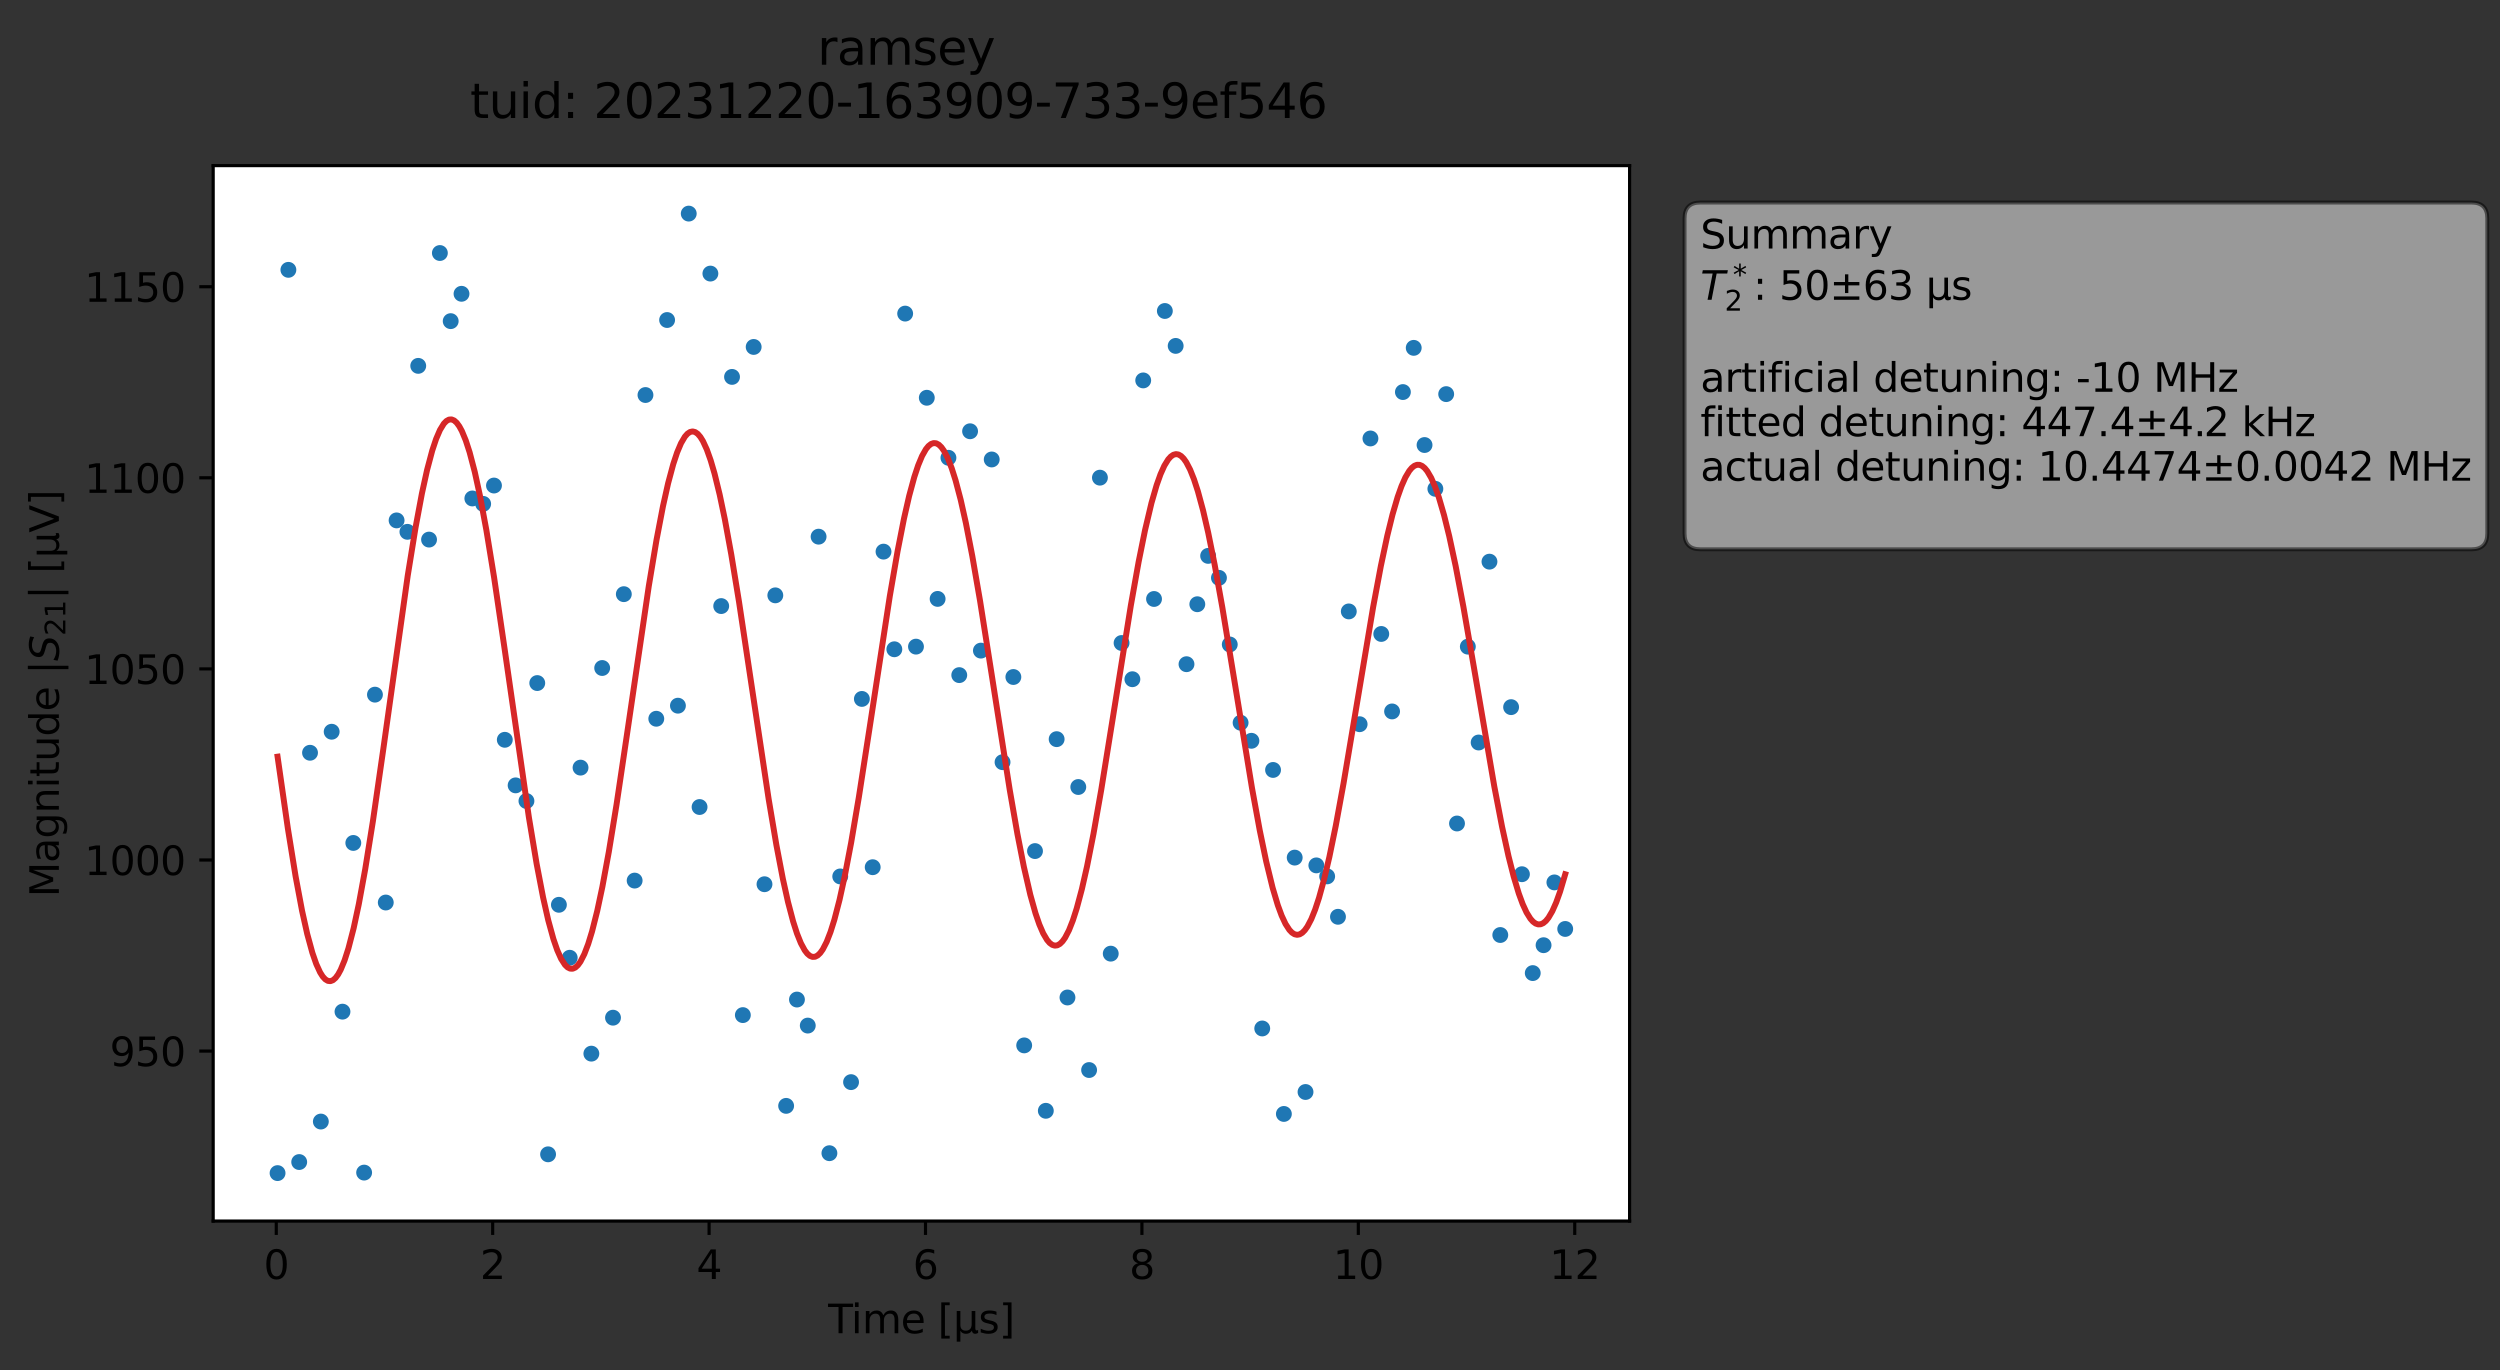 <?xml version="1.0" encoding="utf-8" standalone="no"?>
<!DOCTYPE svg PUBLIC "-//W3C//DTD SVG 1.1//EN"
  "http://www.w3.org/Graphics/SVG/1.1/DTD/svg11.dtd">
<svg xmlns:xlink="http://www.w3.org/1999/xlink" width="630.326pt" height="345.428pt" viewBox="0 0 630.326 345.428" xmlns="http://www.w3.org/2000/svg" version="1.1">
 <rect x="0" y="0" width="630.326" height="345.428" fill="#333333" stroke="none"/>
 <defs>
  <style type="text/css">*{stroke-linejoin: round; stroke-linecap: butt}</style>
 </defs>
 <g id="figure_1">
  <g id="patch_1">
   <path d="M 0 345.428 
L 630.326 345.428 
L 630.326 -0 
L 0 -0 
L 0 345.428 
z
" style="fill: none; opacity: 0"/>
  </g>
  <g id="axes_1">
   <g id="patch_2">
    <path d="M 53.75 307.872 
L 410.87 307.872 
L 410.87 41.76 
L 53.75 41.76 
z
" style="fill: #ffffff"/>
   </g>
   <g id="matplotlib.axis_1">
    <g id="xtick_1">
     <g id="line2d_1">
      <defs>
       <path id="m3985a78bb2" d="M 0 0 
L 0 3.5 
" style="stroke: #000000; stroke-width: 0.8"/>
      </defs>
      <g>
       <use xlink:href="#m3985a78bb2" x="69.655" y="307.872" style="stroke: #000000; stroke-width: 0.8"/>
      </g>
     </g>
     <g id="text_1">
      <!-- 0 -->
      <g transform="translate(66.474 322.47) scale(0.1 -0.1)">
       <defs>
        <path id="DejaVuSans-30" d="M 2034 4250 
Q 1547 4250 1301 3770 
Q 1056 3291 1056 2328 
Q 1056 1369 1301 889 
Q 1547 409 2034 409 
Q 2525 409 2770 889 
Q 3016 1369 3016 2328 
Q 3016 3291 2770 3770 
Q 2525 4250 2034 4250 
z
M 2034 4750 
Q 2819 4750 3233 4129 
Q 3647 3509 3647 2328 
Q 3647 1150 3233 529 
Q 2819 -91 2034 -91 
Q 1250 -91 836 529 
Q 422 1150 422 2328 
Q 422 3509 836 4129 
Q 1250 4750 2034 4750 
z
" transform="scale(0.016)"/>
       </defs>
       <use xlink:href="#DejaVuSans-30"/>
      </g>
     </g>
    </g>
    <g id="xtick_2">
     <g id="line2d_2">
      <g>
       <use xlink:href="#m3985a78bb2" x="124.219" y="307.872" style="stroke: #000000; stroke-width: 0.8"/>
      </g>
     </g>
     <g id="text_2">
      <!-- 2 -->
      <g transform="translate(121.038 322.47) scale(0.1 -0.1)">
       <defs>
        <path id="DejaVuSans-32" d="M 1228 531 
L 3431 531 
L 3431 0 
L 469 0 
L 469 531 
Q 828 903 1448 1529 
Q 2069 2156 2228 2338 
Q 2531 2678 2651 2914 
Q 2772 3150 2772 3378 
Q 2772 3750 2511 3984 
Q 2250 4219 1831 4219 
Q 1534 4219 1204 4116 
Q 875 4013 500 3803 
L 500 4441 
Q 881 4594 1212 4672 
Q 1544 4750 1819 4750 
Q 2544 4750 2975 4387 
Q 3406 4025 3406 3419 
Q 3406 3131 3298 2873 
Q 3191 2616 2906 2266 
Q 2828 2175 2409 1742 
Q 1991 1309 1228 531 
z
" transform="scale(0.016)"/>
       </defs>
       <use xlink:href="#DejaVuSans-32"/>
      </g>
     </g>
    </g>
    <g id="xtick_3">
     <g id="line2d_3">
      <g>
       <use xlink:href="#m3985a78bb2" x="178.783" y="307.872" style="stroke: #000000; stroke-width: 0.8"/>
      </g>
     </g>
     <g id="text_3">
      <!-- 4 -->
      <g transform="translate(175.602 322.47) scale(0.1 -0.1)">
       <defs>
        <path id="DejaVuSans-34" d="M 2419 4116 
L 825 1625 
L 2419 1625 
L 2419 4116 
z
M 2253 4666 
L 3047 4666 
L 3047 1625 
L 3713 1625 
L 3713 1100 
L 3047 1100 
L 3047 0 
L 2419 0 
L 2419 1100 
L 313 1100 
L 313 1709 
L 2253 4666 
z
" transform="scale(0.016)"/>
       </defs>
       <use xlink:href="#DejaVuSans-34"/>
      </g>
     </g>
    </g>
    <g id="xtick_4">
     <g id="line2d_4">
      <g>
       <use xlink:href="#m3985a78bb2" x="233.347" y="307.872" style="stroke: #000000; stroke-width: 0.8"/>
      </g>
     </g>
     <g id="text_4">
      <!-- 6 -->
      <g transform="translate(230.165 322.47) scale(0.1 -0.1)">
       <defs>
        <path id="DejaVuSans-36" d="M 2113 2584 
Q 1688 2584 1439 2293 
Q 1191 2003 1191 1497 
Q 1191 994 1439 701 
Q 1688 409 2113 409 
Q 2538 409 2786 701 
Q 3034 994 3034 1497 
Q 3034 2003 2786 2293 
Q 2538 2584 2113 2584 
z
M 3366 4563 
L 3366 3988 
Q 3128 4100 2886 4159 
Q 2644 4219 2406 4219 
Q 1781 4219 1451 3797 
Q 1122 3375 1075 2522 
Q 1259 2794 1537 2939 
Q 1816 3084 2150 3084 
Q 2853 3084 3261 2657 
Q 3669 2231 3669 1497 
Q 3669 778 3244 343 
Q 2819 -91 2113 -91 
Q 1303 -91 875 529 
Q 447 1150 447 2328 
Q 447 3434 972 4092 
Q 1497 4750 2381 4750 
Q 2619 4750 2861 4703 
Q 3103 4656 3366 4563 
z
" transform="scale(0.016)"/>
       </defs>
       <use xlink:href="#DejaVuSans-36"/>
      </g>
     </g>
    </g>
    <g id="xtick_5">
     <g id="line2d_5">
      <g>
       <use xlink:href="#m3985a78bb2" x="287.911" y="307.872" style="stroke: #000000; stroke-width: 0.8"/>
      </g>
     </g>
     <g id="text_5">
      <!-- 8 -->
      <g transform="translate(284.729 322.47) scale(0.1 -0.1)">
       <defs>
        <path id="DejaVuSans-38" d="M 2034 2216 
Q 1584 2216 1326 1975 
Q 1069 1734 1069 1313 
Q 1069 891 1326 650 
Q 1584 409 2034 409 
Q 2484 409 2743 651 
Q 3003 894 3003 1313 
Q 3003 1734 2745 1975 
Q 2488 2216 2034 2216 
z
M 1403 2484 
Q 997 2584 770 2862 
Q 544 3141 544 3541 
Q 544 4100 942 4425 
Q 1341 4750 2034 4750 
Q 2731 4750 3128 4425 
Q 3525 4100 3525 3541 
Q 3525 3141 3298 2862 
Q 3072 2584 2669 2484 
Q 3125 2378 3379 2068 
Q 3634 1759 3634 1313 
Q 3634 634 3220 271 
Q 2806 -91 2034 -91 
Q 1263 -91 848 271 
Q 434 634 434 1313 
Q 434 1759 690 2068 
Q 947 2378 1403 2484 
z
M 1172 3481 
Q 1172 3119 1398 2916 
Q 1625 2713 2034 2713 
Q 2441 2713 2670 2916 
Q 2900 3119 2900 3481 
Q 2900 3844 2670 4047 
Q 2441 4250 2034 4250 
Q 1625 4250 1398 4047 
Q 1172 3844 1172 3481 
z
" transform="scale(0.016)"/>
       </defs>
       <use xlink:href="#DejaVuSans-38"/>
      </g>
     </g>
    </g>
    <g id="xtick_6">
     <g id="line2d_6">
      <g>
       <use xlink:href="#m3985a78bb2" x="342.474" y="307.872" style="stroke: #000000; stroke-width: 0.8"/>
      </g>
     </g>
     <g id="text_6">
      <!-- 10 -->
      <g transform="translate(336.112 322.47) scale(0.1 -0.1)">
       <defs>
        <path id="DejaVuSans-31" d="M 794 531 
L 1825 531 
L 1825 4091 
L 703 3866 
L 703 4441 
L 1819 4666 
L 2450 4666 
L 2450 531 
L 3481 531 
L 3481 0 
L 794 0 
L 794 531 
z
" transform="scale(0.016)"/>
       </defs>
       <use xlink:href="#DejaVuSans-31"/>
       <use xlink:href="#DejaVuSans-30" x="63.623"/>
      </g>
     </g>
    </g>
    <g id="xtick_7">
     <g id="line2d_7">
      <g>
       <use xlink:href="#m3985a78bb2" x="397.038" y="307.872" style="stroke: #000000; stroke-width: 0.8"/>
      </g>
     </g>
     <g id="text_7">
      <!-- 12 -->
      <g transform="translate(390.676 322.47) scale(0.1 -0.1)">
       <use xlink:href="#DejaVuSans-31"/>
       <use xlink:href="#DejaVuSans-32" x="63.623"/>
      </g>
     </g>
    </g>
    <g id="text_8">
     <!-- Time [μs] -->
     <g transform="translate(208.8 336.149) scale(0.1 -0.1)">
      <defs>
       <path id="DejaVuSans-54" d="M -19 4666 
L 3928 4666 
L 3928 4134 
L 2272 4134 
L 2272 0 
L 1638 0 
L 1638 4134 
L -19 4134 
L -19 4666 
z
" transform="scale(0.016)"/>
       <path id="DejaVuSans-69" d="M 603 3500 
L 1178 3500 
L 1178 0 
L 603 0 
L 603 3500 
z
M 603 4863 
L 1178 4863 
L 1178 4134 
L 603 4134 
L 603 4863 
z
" transform="scale(0.016)"/>
       <path id="DejaVuSans-6d" d="M 3328 2828 
Q 3544 3216 3844 3400 
Q 4144 3584 4550 3584 
Q 5097 3584 5394 3201 
Q 5691 2819 5691 2113 
L 5691 0 
L 5113 0 
L 5113 2094 
Q 5113 2597 4934 2840 
Q 4756 3084 4391 3084 
Q 3944 3084 3684 2787 
Q 3425 2491 3425 1978 
L 3425 0 
L 2847 0 
L 2847 2094 
Q 2847 2600 2669 2842 
Q 2491 3084 2119 3084 
Q 1678 3084 1418 2786 
Q 1159 2488 1159 1978 
L 1159 0 
L 581 0 
L 581 3500 
L 1159 3500 
L 1159 2956 
Q 1356 3278 1631 3431 
Q 1906 3584 2284 3584 
Q 2666 3584 2933 3390 
Q 3200 3197 3328 2828 
z
" transform="scale(0.016)"/>
       <path id="DejaVuSans-65" d="M 3597 1894 
L 3597 1613 
L 953 1613 
Q 991 1019 1311 708 
Q 1631 397 2203 397 
Q 2534 397 2845 478 
Q 3156 559 3463 722 
L 3463 178 
Q 3153 47 2828 -22 
Q 2503 -91 2169 -91 
Q 1331 -91 842 396 
Q 353 884 353 1716 
Q 353 2575 817 3079 
Q 1281 3584 2069 3584 
Q 2775 3584 3186 3129 
Q 3597 2675 3597 1894 
z
M 3022 2063 
Q 3016 2534 2758 2815 
Q 2500 3097 2075 3097 
Q 1594 3097 1305 2825 
Q 1016 2553 972 2059 
L 3022 2063 
z
" transform="scale(0.016)"/>
       <path id="DejaVuSans-20" transform="scale(0.016)"/>
       <path id="DejaVuSans-5b" d="M 550 4863 
L 1875 4863 
L 1875 4416 
L 1125 4416 
L 1125 -397 
L 1875 -397 
L 1875 -844 
L 550 -844 
L 550 4863 
z
" transform="scale(0.016)"/>
       <path id="DejaVuSans-3bc" d="M 544 -1331 
L 544 3500 
L 1119 3500 
L 1119 1325 
Q 1119 872 1334 640 
Q 1550 409 1972 409 
Q 2434 409 2667 671 
Q 2900 934 2900 1459 
L 2900 3500 
L 3475 3500 
L 3475 806 
Q 3475 619 3529 530 
Q 3584 441 3700 441 
Q 3728 441 3778 458 
Q 3828 475 3916 513 
L 3916 50 
Q 3788 -22 3673 -56 
Q 3559 -91 3450 -91 
Q 3234 -91 3106 31 
Q 2978 153 2931 403 
Q 2775 156 2548 32 
Q 2322 -91 2016 -91 
Q 1697 -91 1473 31 
Q 1250 153 1119 397 
L 1119 -1331 
L 544 -1331 
z
" transform="scale(0.016)"/>
       <path id="DejaVuSans-73" d="M 2834 3397 
L 2834 2853 
Q 2591 2978 2328 3040 
Q 2066 3103 1784 3103 
Q 1356 3103 1142 2972 
Q 928 2841 928 2578 
Q 928 2378 1081 2264 
Q 1234 2150 1697 2047 
L 1894 2003 
Q 2506 1872 2764 1633 
Q 3022 1394 3022 966 
Q 3022 478 2636 193 
Q 2250 -91 1575 -91 
Q 1294 -91 989 -36 
Q 684 19 347 128 
L 347 722 
Q 666 556 975 473 
Q 1284 391 1588 391 
Q 1994 391 2212 530 
Q 2431 669 2431 922 
Q 2431 1156 2273 1281 
Q 2116 1406 1581 1522 
L 1381 1569 
Q 847 1681 609 1914 
Q 372 2147 372 2553 
Q 372 3047 722 3315 
Q 1072 3584 1716 3584 
Q 2034 3584 2315 3537 
Q 2597 3491 2834 3397 
z
" transform="scale(0.016)"/>
       <path id="DejaVuSans-5d" d="M 1947 4863 
L 1947 -844 
L 622 -844 
L 622 -397 
L 1369 -397 
L 1369 4416 
L 622 4416 
L 622 4863 
L 1947 4863 
z
" transform="scale(0.016)"/>
      </defs>
      <use xlink:href="#DejaVuSans-54"/>
      <use xlink:href="#DejaVuSans-69" x="57.959"/>
      <use xlink:href="#DejaVuSans-6d" x="85.742"/>
      <use xlink:href="#DejaVuSans-65" x="183.154"/>
      <use xlink:href="#DejaVuSans-20" x="244.678"/>
      <use xlink:href="#DejaVuSans-5b" x="276.465"/>
      <use xlink:href="#DejaVuSans-3bc" x="315.479"/>
      <use xlink:href="#DejaVuSans-73" x="379.102"/>
      <use xlink:href="#DejaVuSans-5d" x="431.201"/>
     </g>
    </g>
   </g>
   <g id="matplotlib.axis_2">
    <g id="ytick_1">
     <g id="line2d_8">
      <defs>
       <path id="m00bae21a27" d="M 0 0 
L -3.5 0 
" style="stroke: #000000; stroke-width: 0.8"/>
      </defs>
      <g>
       <use xlink:href="#m00bae21a27" x="53.75" y="265.007" style="stroke: #000000; stroke-width: 0.8"/>
      </g>
     </g>
     <g id="text_9">
      <!-- 950 -->
      <g transform="translate(27.663 268.807) scale(0.1 -0.1)">
       <defs>
        <path id="DejaVuSans-39" d="M 703 97 
L 703 672 
Q 941 559 1184 500 
Q 1428 441 1663 441 
Q 2288 441 2617 861 
Q 2947 1281 2994 2138 
Q 2813 1869 2534 1725 
Q 2256 1581 1919 1581 
Q 1219 1581 811 2004 
Q 403 2428 403 3163 
Q 403 3881 828 4315 
Q 1253 4750 1959 4750 
Q 2769 4750 3195 4129 
Q 3622 3509 3622 2328 
Q 3622 1225 3098 567 
Q 2575 -91 1691 -91 
Q 1453 -91 1209 -44 
Q 966 3 703 97 
z
M 1959 2075 
Q 2384 2075 2632 2365 
Q 2881 2656 2881 3163 
Q 2881 3666 2632 3958 
Q 2384 4250 1959 4250 
Q 1534 4250 1286 3958 
Q 1038 3666 1038 3163 
Q 1038 2656 1286 2365 
Q 1534 2075 1959 2075 
z
" transform="scale(0.016)"/>
        <path id="DejaVuSans-35" d="M 691 4666 
L 3169 4666 
L 3169 4134 
L 1269 4134 
L 1269 2991 
Q 1406 3038 1543 3061 
Q 1681 3084 1819 3084 
Q 2600 3084 3056 2656 
Q 3513 2228 3513 1497 
Q 3513 744 3044 326 
Q 2575 -91 1722 -91 
Q 1428 -91 1123 -41 
Q 819 9 494 109 
L 494 744 
Q 775 591 1075 516 
Q 1375 441 1709 441 
Q 2250 441 2565 725 
Q 2881 1009 2881 1497 
Q 2881 1984 2565 2268 
Q 2250 2553 1709 2553 
Q 1456 2553 1204 2497 
Q 953 2441 691 2322 
L 691 4666 
z
" transform="scale(0.016)"/>
       </defs>
       <use xlink:href="#DejaVuSans-39"/>
       <use xlink:href="#DejaVuSans-35" x="63.623"/>
       <use xlink:href="#DejaVuSans-30" x="127.246"/>
      </g>
     </g>
    </g>
    <g id="ytick_2">
     <g id="line2d_9">
      <g>
       <use xlink:href="#m00bae21a27" x="53.75" y="216.829" style="stroke: #000000; stroke-width: 0.8"/>
      </g>
     </g>
     <g id="text_10">
      <!-- 1000 -->
      <g transform="translate(21.3 220.628) scale(0.1 -0.1)">
       <use xlink:href="#DejaVuSans-31"/>
       <use xlink:href="#DejaVuSans-30" x="63.623"/>
       <use xlink:href="#DejaVuSans-30" x="127.246"/>
       <use xlink:href="#DejaVuSans-30" x="190.869"/>
      </g>
     </g>
    </g>
    <g id="ytick_3">
     <g id="line2d_10">
      <g>
       <use xlink:href="#m00bae21a27" x="53.75" y="168.65" style="stroke: #000000; stroke-width: 0.8"/>
      </g>
     </g>
     <g id="text_11">
      <!-- 1050 -->
      <g transform="translate(21.3 172.45) scale(0.1 -0.1)">
       <use xlink:href="#DejaVuSans-31"/>
       <use xlink:href="#DejaVuSans-30" x="63.623"/>
       <use xlink:href="#DejaVuSans-35" x="127.246"/>
       <use xlink:href="#DejaVuSans-30" x="190.869"/>
      </g>
     </g>
    </g>
    <g id="ytick_4">
     <g id="line2d_11">
      <g>
       <use xlink:href="#m00bae21a27" x="53.75" y="120.472" style="stroke: #000000; stroke-width: 0.8"/>
      </g>
     </g>
     <g id="text_12">
      <!-- 1100 -->
      <g transform="translate(21.3 124.271) scale(0.1 -0.1)">
       <use xlink:href="#DejaVuSans-31"/>
       <use xlink:href="#DejaVuSans-31" x="63.623"/>
       <use xlink:href="#DejaVuSans-30" x="127.246"/>
       <use xlink:href="#DejaVuSans-30" x="190.869"/>
      </g>
     </g>
    </g>
    <g id="ytick_5">
     <g id="line2d_12">
      <g>
       <use xlink:href="#m00bae21a27" x="53.75" y="72.294" style="stroke: #000000; stroke-width: 0.8"/>
      </g>
     </g>
     <g id="text_13">
      <!-- 1150 -->
      <g transform="translate(21.3 76.093) scale(0.1 -0.1)">
       <use xlink:href="#DejaVuSans-31"/>
       <use xlink:href="#DejaVuSans-31" x="63.623"/>
       <use xlink:href="#DejaVuSans-35" x="127.246"/>
       <use xlink:href="#DejaVuSans-30" x="190.869"/>
      </g>
     </g>
    </g>
    <g id="text_14">
     <!-- Magnitude |$S_{21}|$ [μV] -->
     <g transform="translate(14.9 226.166) rotate(-90) scale(0.1 -0.1)">
      <defs>
       <path id="DejaVuSans-4d" d="M 628 4666 
L 1569 4666 
L 2759 1491 
L 3956 4666 
L 4897 4666 
L 4897 0 
L 4281 0 
L 4281 4097 
L 3078 897 
L 2444 897 
L 1241 4097 
L 1241 0 
L 628 0 
L 628 4666 
z
" transform="scale(0.016)"/>
       <path id="DejaVuSans-61" d="M 2194 1759 
Q 1497 1759 1228 1600 
Q 959 1441 959 1056 
Q 959 750 1161 570 
Q 1363 391 1709 391 
Q 2188 391 2477 730 
Q 2766 1069 2766 1631 
L 2766 1759 
L 2194 1759 
z
M 3341 1997 
L 3341 0 
L 2766 0 
L 2766 531 
Q 2569 213 2275 61 
Q 1981 -91 1556 -91 
Q 1019 -91 701 211 
Q 384 513 384 1019 
Q 384 1609 779 1909 
Q 1175 2209 1959 2209 
L 2766 2209 
L 2766 2266 
Q 2766 2663 2505 2880 
Q 2244 3097 1772 3097 
Q 1472 3097 1187 3025 
Q 903 2953 641 2809 
L 641 3341 
Q 956 3463 1253 3523 
Q 1550 3584 1831 3584 
Q 2591 3584 2966 3190 
Q 3341 2797 3341 1997 
z
" transform="scale(0.016)"/>
       <path id="DejaVuSans-67" d="M 2906 1791 
Q 2906 2416 2648 2759 
Q 2391 3103 1925 3103 
Q 1463 3103 1205 2759 
Q 947 2416 947 1791 
Q 947 1169 1205 825 
Q 1463 481 1925 481 
Q 2391 481 2648 825 
Q 2906 1169 2906 1791 
z
M 3481 434 
Q 3481 -459 3084 -895 
Q 2688 -1331 1869 -1331 
Q 1566 -1331 1297 -1286 
Q 1028 -1241 775 -1147 
L 775 -588 
Q 1028 -725 1275 -790 
Q 1522 -856 1778 -856 
Q 2344 -856 2625 -561 
Q 2906 -266 2906 331 
L 2906 616 
Q 2728 306 2450 153 
Q 2172 0 1784 0 
Q 1141 0 747 490 
Q 353 981 353 1791 
Q 353 2603 747 3093 
Q 1141 3584 1784 3584 
Q 2172 3584 2450 3431 
Q 2728 3278 2906 2969 
L 2906 3500 
L 3481 3500 
L 3481 434 
z
" transform="scale(0.016)"/>
       <path id="DejaVuSans-6e" d="M 3513 2113 
L 3513 0 
L 2938 0 
L 2938 2094 
Q 2938 2591 2744 2837 
Q 2550 3084 2163 3084 
Q 1697 3084 1428 2787 
Q 1159 2491 1159 1978 
L 1159 0 
L 581 0 
L 581 3500 
L 1159 3500 
L 1159 2956 
Q 1366 3272 1645 3428 
Q 1925 3584 2291 3584 
Q 2894 3584 3203 3211 
Q 3513 2838 3513 2113 
z
" transform="scale(0.016)"/>
       <path id="DejaVuSans-74" d="M 1172 4494 
L 1172 3500 
L 2356 3500 
L 2356 3053 
L 1172 3053 
L 1172 1153 
Q 1172 725 1289 603 
Q 1406 481 1766 481 
L 2356 481 
L 2356 0 
L 1766 0 
Q 1100 0 847 248 
Q 594 497 594 1153 
L 594 3053 
L 172 3053 
L 172 3500 
L 594 3500 
L 594 4494 
L 1172 4494 
z
" transform="scale(0.016)"/>
       <path id="DejaVuSans-75" d="M 544 1381 
L 544 3500 
L 1119 3500 
L 1119 1403 
Q 1119 906 1312 657 
Q 1506 409 1894 409 
Q 2359 409 2629 706 
Q 2900 1003 2900 1516 
L 2900 3500 
L 3475 3500 
L 3475 0 
L 2900 0 
L 2900 538 
Q 2691 219 2414 64 
Q 2138 -91 1772 -91 
Q 1169 -91 856 284 
Q 544 659 544 1381 
z
M 1991 3584 
L 1991 3584 
z
" transform="scale(0.016)"/>
       <path id="DejaVuSans-64" d="M 2906 2969 
L 2906 4863 
L 3481 4863 
L 3481 0 
L 2906 0 
L 2906 525 
Q 2725 213 2448 61 
Q 2172 -91 1784 -91 
Q 1150 -91 751 415 
Q 353 922 353 1747 
Q 353 2572 751 3078 
Q 1150 3584 1784 3584 
Q 2172 3584 2448 3432 
Q 2725 3281 2906 2969 
z
M 947 1747 
Q 947 1113 1208 752 
Q 1469 391 1925 391 
Q 2381 391 2643 752 
Q 2906 1113 2906 1747 
Q 2906 2381 2643 2742 
Q 2381 3103 1925 3103 
Q 1469 3103 1208 2742 
Q 947 2381 947 1747 
z
" transform="scale(0.016)"/>
       <path id="DejaVuSans-7c" d="M 1344 4891 
L 1344 -1509 
L 813 -1509 
L 813 4891 
L 1344 4891 
z
" transform="scale(0.016)"/>
       <path id="DejaVuSans-Oblique-53" d="M 3859 4513 
L 3738 3897 
Q 3422 4066 3111 4152 
Q 2800 4238 2509 4238 
Q 1944 4238 1609 3991 
Q 1275 3744 1275 3334 
Q 1275 3109 1398 2989 
Q 1522 2869 2034 2731 
L 2413 2638 
Q 3053 2472 3303 2217 
Q 3553 1963 3553 1503 
Q 3553 797 2998 353 
Q 2444 -91 1538 -91 
Q 1166 -91 791 -17 
Q 416 56 38 206 
L 166 856 
Q 513 641 861 531 
Q 1209 422 1556 422 
Q 2147 422 2503 684 
Q 2859 947 2859 1369 
Q 2859 1650 2717 1795 
Q 2575 1941 2106 2059 
L 1728 2156 
Q 1081 2325 845 2545 
Q 609 2766 609 3163 
Q 609 3859 1145 4304 
Q 1681 4750 2541 4750 
Q 2875 4750 3203 4690 
Q 3531 4631 3859 4513 
z
" transform="scale(0.016)"/>
       <path id="DejaVuSans-56" d="M 1831 0 
L 50 4666 
L 709 4666 
L 2188 738 
L 3669 4666 
L 4325 4666 
L 2547 0 
L 1831 0 
z
" transform="scale(0.016)"/>
      </defs>
      <use xlink:href="#DejaVuSans-4d" transform="translate(0 0.578)"/>
      <use xlink:href="#DejaVuSans-61" transform="translate(86.279 0.578)"/>
      <use xlink:href="#DejaVuSans-67" transform="translate(147.559 0.578)"/>
      <use xlink:href="#DejaVuSans-6e" transform="translate(211.035 0.578)"/>
      <use xlink:href="#DejaVuSans-69" transform="translate(274.414 0.578)"/>
      <use xlink:href="#DejaVuSans-74" transform="translate(302.197 0.578)"/>
      <use xlink:href="#DejaVuSans-75" transform="translate(341.406 0.578)"/>
      <use xlink:href="#DejaVuSans-64" transform="translate(404.785 0.578)"/>
      <use xlink:href="#DejaVuSans-65" transform="translate(468.262 0.578)"/>
      <use xlink:href="#DejaVuSans-20" transform="translate(529.785 0.578)"/>
      <use xlink:href="#DejaVuSans-7c" transform="translate(561.572 0.578)"/>
      <use xlink:href="#DejaVuSans-Oblique-53" transform="translate(595.264 0.578)"/>
      <use xlink:href="#DejaVuSans-32" transform="translate(658.74 -15.828) scale(0.7)"/>
      <use xlink:href="#DejaVuSans-31" transform="translate(703.276 -15.828) scale(0.7)"/>
      <use xlink:href="#DejaVuSans-7c" transform="translate(750.547 0.578)"/>
      <use xlink:href="#DejaVuSans-20" transform="translate(784.238 0.578)"/>
      <use xlink:href="#DejaVuSans-5b" transform="translate(816.025 0.578)"/>
      <use xlink:href="#DejaVuSans-3bc" transform="translate(855.039 0.578)"/>
      <use xlink:href="#DejaVuSans-56" transform="translate(918.662 0.578)"/>
      <use xlink:href="#DejaVuSans-5d" transform="translate(987.07 0.578)"/>
     </g>
    </g>
   </g>
   <g id="line2d_13">
    <defs>
     <path id="mb9cb182979" d="M 0 1.5 
C 0.398 1.5 0.779 1.342 1.061 1.061 
C 1.342 0.779 1.5 0.398 1.5 0 
C 1.5 -0.398 1.342 -0.779 1.061 -1.061 
C 0.779 -1.342 0.398 -1.5 0 -1.5 
C -0.398 -1.5 -0.779 -1.342 -1.061 -1.061 
C -1.342 -0.779 -1.5 -0.398 -1.5 0 
C -1.5 0.398 -1.342 0.779 -1.061 1.061 
C -0.779 1.342 -0.398 1.5 0 1.5 
z
" style="stroke: #1f77b4"/>
    </defs>
    <g clip-path="url(#p3af749d958)">
     <use xlink:href="#mb9cb182979" x="69.983" y="295.776" style="fill: #1f77b4; stroke: #1f77b4"/>
     <use xlink:href="#mb9cb182979" x="72.711" y="68.034" style="fill: #1f77b4; stroke: #1f77b4"/>
     <use xlink:href="#mb9cb182979" x="75.439" y="292.986" style="fill: #1f77b4; stroke: #1f77b4"/>
     <use xlink:href="#mb9cb182979" x="78.167" y="189.794" style="fill: #1f77b4; stroke: #1f77b4"/>
     <use xlink:href="#mb9cb182979" x="80.895" y="282.778" style="fill: #1f77b4; stroke: #1f77b4"/>
     <use xlink:href="#mb9cb182979" x="83.624" y="184.493" style="fill: #1f77b4; stroke: #1f77b4"/>
     <use xlink:href="#mb9cb182979" x="86.352" y="255.069" style="fill: #1f77b4; stroke: #1f77b4"/>
     <use xlink:href="#mb9cb182979" x="89.08" y="212.532" style="fill: #1f77b4; stroke: #1f77b4"/>
     <use xlink:href="#mb9cb182979" x="91.808" y="295.649" style="fill: #1f77b4; stroke: #1f77b4"/>
     <use xlink:href="#mb9cb182979" x="94.536" y="175.143" style="fill: #1f77b4; stroke: #1f77b4"/>
     <use xlink:href="#mb9cb182979" x="97.265" y="227.554" style="fill: #1f77b4; stroke: #1f77b4"/>
     <use xlink:href="#mb9cb182979" x="99.993" y="131.208" style="fill: #1f77b4; stroke: #1f77b4"/>
     <use xlink:href="#mb9cb182979" x="102.721" y="134.089" style="fill: #1f77b4; stroke: #1f77b4"/>
     <use xlink:href="#mb9cb182979" x="105.449" y="92.244" style="fill: #1f77b4; stroke: #1f77b4"/>
     <use xlink:href="#mb9cb182979" x="108.177" y="136.047" style="fill: #1f77b4; stroke: #1f77b4"/>
     <use xlink:href="#mb9cb182979" x="110.906" y="63.794" style="fill: #1f77b4; stroke: #1f77b4"/>
     <use xlink:href="#mb9cb182979" x="113.634" y="80.969" style="fill: #1f77b4; stroke: #1f77b4"/>
     <use xlink:href="#mb9cb182979" x="116.362" y="74.075" style="fill: #1f77b4; stroke: #1f77b4"/>
     <use xlink:href="#mb9cb182979" x="119.09" y="125.677" style="fill: #1f77b4; stroke: #1f77b4"/>
     <use xlink:href="#mb9cb182979" x="121.818" y="127.041" style="fill: #1f77b4; stroke: #1f77b4"/>
     <use xlink:href="#mb9cb182979" x="124.547" y="122.418" style="fill: #1f77b4; stroke: #1f77b4"/>
     <use xlink:href="#mb9cb182979" x="127.275" y="186.525" style="fill: #1f77b4; stroke: #1f77b4"/>
     <use xlink:href="#mb9cb182979" x="130.003" y="198.015" style="fill: #1f77b4; stroke: #1f77b4"/>
     <use xlink:href="#mb9cb182979" x="132.731" y="201.958" style="fill: #1f77b4; stroke: #1f77b4"/>
     <use xlink:href="#mb9cb182979" x="135.459" y="172.22" style="fill: #1f77b4; stroke: #1f77b4"/>
     <use xlink:href="#mb9cb182979" x="138.187" y="291.039" style="fill: #1f77b4; stroke: #1f77b4"/>
     <use xlink:href="#mb9cb182979" x="140.916" y="228.127" style="fill: #1f77b4; stroke: #1f77b4"/>
     <use xlink:href="#mb9cb182979" x="143.644" y="241.479" style="fill: #1f77b4; stroke: #1f77b4"/>
     <use xlink:href="#mb9cb182979" x="146.372" y="193.543" style="fill: #1f77b4; stroke: #1f77b4"/>
     <use xlink:href="#mb9cb182979" x="149.1" y="265.656" style="fill: #1f77b4; stroke: #1f77b4"/>
     <use xlink:href="#mb9cb182979" x="151.828" y="168.424" style="fill: #1f77b4; stroke: #1f77b4"/>
     <use xlink:href="#mb9cb182979" x="154.557" y="256.59" style="fill: #1f77b4; stroke: #1f77b4"/>
     <use xlink:href="#mb9cb182979" x="157.285" y="149.807" style="fill: #1f77b4; stroke: #1f77b4"/>
     <use xlink:href="#mb9cb182979" x="160.013" y="222.023" style="fill: #1f77b4; stroke: #1f77b4"/>
     <use xlink:href="#mb9cb182979" x="162.741" y="99.597" style="fill: #1f77b4; stroke: #1f77b4"/>
     <use xlink:href="#mb9cb182979" x="165.469" y="181.219" style="fill: #1f77b4; stroke: #1f77b4"/>
     <use xlink:href="#mb9cb182979" x="168.198" y="80.687" style="fill: #1f77b4; stroke: #1f77b4"/>
     <use xlink:href="#mb9cb182979" x="170.926" y="177.925" style="fill: #1f77b4; stroke: #1f77b4"/>
     <use xlink:href="#mb9cb182979" x="173.654" y="53.856" style="fill: #1f77b4; stroke: #1f77b4"/>
     <use xlink:href="#mb9cb182979" x="176.382" y="203.473" style="fill: #1f77b4; stroke: #1f77b4"/>
     <use xlink:href="#mb9cb182979" x="179.11" y="68.979" style="fill: #1f77b4; stroke: #1f77b4"/>
     <use xlink:href="#mb9cb182979" x="181.838" y="152.808" style="fill: #1f77b4; stroke: #1f77b4"/>
     <use xlink:href="#mb9cb182979" x="184.567" y="95.029" style="fill: #1f77b4; stroke: #1f77b4"/>
     <use xlink:href="#mb9cb182979" x="187.295" y="255.938" style="fill: #1f77b4; stroke: #1f77b4"/>
     <use xlink:href="#mb9cb182979" x="190.023" y="87.475" style="fill: #1f77b4; stroke: #1f77b4"/>
     <use xlink:href="#mb9cb182979" x="192.751" y="222.941" style="fill: #1f77b4; stroke: #1f77b4"/>
     <use xlink:href="#mb9cb182979" x="195.479" y="150.105" style="fill: #1f77b4; stroke: #1f77b4"/>
     <use xlink:href="#mb9cb182979" x="198.208" y="278.822" style="fill: #1f77b4; stroke: #1f77b4"/>
     <use xlink:href="#mb9cb182979" x="200.936" y="252.017" style="fill: #1f77b4; stroke: #1f77b4"/>
     <use xlink:href="#mb9cb182979" x="203.664" y="258.581" style="fill: #1f77b4; stroke: #1f77b4"/>
     <use xlink:href="#mb9cb182979" x="206.392" y="135.311" style="fill: #1f77b4; stroke: #1f77b4"/>
     <use xlink:href="#mb9cb182979" x="209.12" y="290.756" style="fill: #1f77b4; stroke: #1f77b4"/>
     <use xlink:href="#mb9cb182979" x="211.849" y="220.976" style="fill: #1f77b4; stroke: #1f77b4"/>
     <use xlink:href="#mb9cb182979" x="214.577" y="272.838" style="fill: #1f77b4; stroke: #1f77b4"/>
     <use xlink:href="#mb9cb182979" x="217.305" y="176.22" style="fill: #1f77b4; stroke: #1f77b4"/>
     <use xlink:href="#mb9cb182979" x="220.033" y="218.649" style="fill: #1f77b4; stroke: #1f77b4"/>
     <use xlink:href="#mb9cb182979" x="222.761" y="139.082" style="fill: #1f77b4; stroke: #1f77b4"/>
     <use xlink:href="#mb9cb182979" x="225.49" y="163.701" style="fill: #1f77b4; stroke: #1f77b4"/>
     <use xlink:href="#mb9cb182979" x="228.218" y="79.068" style="fill: #1f77b4; stroke: #1f77b4"/>
     <use xlink:href="#mb9cb182979" x="230.946" y="163.037" style="fill: #1f77b4; stroke: #1f77b4"/>
     <use xlink:href="#mb9cb182979" x="233.674" y="100.288" style="fill: #1f77b4; stroke: #1f77b4"/>
     <use xlink:href="#mb9cb182979" x="236.402" y="151" style="fill: #1f77b4; stroke: #1f77b4"/>
     <use xlink:href="#mb9cb182979" x="239.13" y="115.422" style="fill: #1f77b4; stroke: #1f77b4"/>
     <use xlink:href="#mb9cb182979" x="241.859" y="170.218" style="fill: #1f77b4; stroke: #1f77b4"/>
     <use xlink:href="#mb9cb182979" x="244.587" y="108.735" style="fill: #1f77b4; stroke: #1f77b4"/>
     <use xlink:href="#mb9cb182979" x="247.315" y="164.041" style="fill: #1f77b4; stroke: #1f77b4"/>
     <use xlink:href="#mb9cb182979" x="250.043" y="115.846" style="fill: #1f77b4; stroke: #1f77b4"/>
     <use xlink:href="#mb9cb182979" x="252.771" y="192.17" style="fill: #1f77b4; stroke: #1f77b4"/>
     <use xlink:href="#mb9cb182979" x="255.5" y="170.694" style="fill: #1f77b4; stroke: #1f77b4"/>
     <use xlink:href="#mb9cb182979" x="258.228" y="263.574" style="fill: #1f77b4; stroke: #1f77b4"/>
     <use xlink:href="#mb9cb182979" x="260.956" y="214.581" style="fill: #1f77b4; stroke: #1f77b4"/>
     <use xlink:href="#mb9cb182979" x="263.684" y="280.066" style="fill: #1f77b4; stroke: #1f77b4"/>
     <use xlink:href="#mb9cb182979" x="266.412" y="186.364" style="fill: #1f77b4; stroke: #1f77b4"/>
     <use xlink:href="#mb9cb182979" x="269.141" y="251.497" style="fill: #1f77b4; stroke: #1f77b4"/>
     <use xlink:href="#mb9cb182979" x="271.869" y="198.429" style="fill: #1f77b4; stroke: #1f77b4"/>
     <use xlink:href="#mb9cb182979" x="274.597" y="269.788" style="fill: #1f77b4; stroke: #1f77b4"/>
     <use xlink:href="#mb9cb182979" x="277.325" y="120.433" style="fill: #1f77b4; stroke: #1f77b4"/>
     <use xlink:href="#mb9cb182979" x="280.053" y="240.445" style="fill: #1f77b4; stroke: #1f77b4"/>
     <use xlink:href="#mb9cb182979" x="282.782" y="162.121" style="fill: #1f77b4; stroke: #1f77b4"/>
     <use xlink:href="#mb9cb182979" x="285.51" y="171.253" style="fill: #1f77b4; stroke: #1f77b4"/>
     <use xlink:href="#mb9cb182979" x="288.238" y="95.913" style="fill: #1f77b4; stroke: #1f77b4"/>
     <use xlink:href="#mb9cb182979" x="290.966" y="151.02" style="fill: #1f77b4; stroke: #1f77b4"/>
     <use xlink:href="#mb9cb182979" x="293.694" y="78.409" style="fill: #1f77b4; stroke: #1f77b4"/>
     <use xlink:href="#mb9cb182979" x="296.422" y="87.212" style="fill: #1f77b4; stroke: #1f77b4"/>
     <use xlink:href="#mb9cb182979" x="299.151" y="167.465" style="fill: #1f77b4; stroke: #1f77b4"/>
     <use xlink:href="#mb9cb182979" x="301.879" y="152.346" style="fill: #1f77b4; stroke: #1f77b4"/>
     <use xlink:href="#mb9cb182979" x="304.607" y="140.154" style="fill: #1f77b4; stroke: #1f77b4"/>
     <use xlink:href="#mb9cb182979" x="307.335" y="145.689" style="fill: #1f77b4; stroke: #1f77b4"/>
     <use xlink:href="#mb9cb182979" x="310.063" y="162.494" style="fill: #1f77b4; stroke: #1f77b4"/>
     <use xlink:href="#mb9cb182979" x="312.792" y="182.224" style="fill: #1f77b4; stroke: #1f77b4"/>
     <use xlink:href="#mb9cb182979" x="315.52" y="186.776" style="fill: #1f77b4; stroke: #1f77b4"/>
     <use xlink:href="#mb9cb182979" x="318.248" y="259.308" style="fill: #1f77b4; stroke: #1f77b4"/>
     <use xlink:href="#mb9cb182979" x="320.976" y="194.127" style="fill: #1f77b4; stroke: #1f77b4"/>
     <use xlink:href="#mb9cb182979" x="323.704" y="280.859" style="fill: #1f77b4; stroke: #1f77b4"/>
     <use xlink:href="#mb9cb182979" x="326.433" y="216.229" style="fill: #1f77b4; stroke: #1f77b4"/>
     <use xlink:href="#mb9cb182979" x="329.161" y="275.325" style="fill: #1f77b4; stroke: #1f77b4"/>
     <use xlink:href="#mb9cb182979" x="331.889" y="218.189" style="fill: #1f77b4; stroke: #1f77b4"/>
     <use xlink:href="#mb9cb182979" x="334.617" y="220.963" style="fill: #1f77b4; stroke: #1f77b4"/>
     <use xlink:href="#mb9cb182979" x="337.345" y="231.15" style="fill: #1f77b4; stroke: #1f77b4"/>
     <use xlink:href="#mb9cb182979" x="340.073" y="154.157" style="fill: #1f77b4; stroke: #1f77b4"/>
     <use xlink:href="#mb9cb182979" x="342.802" y="182.596" style="fill: #1f77b4; stroke: #1f77b4"/>
     <use xlink:href="#mb9cb182979" x="345.53" y="110.55" style="fill: #1f77b4; stroke: #1f77b4"/>
     <use xlink:href="#mb9cb182979" x="348.258" y="159.84" style="fill: #1f77b4; stroke: #1f77b4"/>
     <use xlink:href="#mb9cb182979" x="350.986" y="179.374" style="fill: #1f77b4; stroke: #1f77b4"/>
     <use xlink:href="#mb9cb182979" x="353.714" y="98.85" style="fill: #1f77b4; stroke: #1f77b4"/>
     <use xlink:href="#mb9cb182979" x="356.443" y="87.704" style="fill: #1f77b4; stroke: #1f77b4"/>
     <use xlink:href="#mb9cb182979" x="359.171" y="112.204" style="fill: #1f77b4; stroke: #1f77b4"/>
     <use xlink:href="#mb9cb182979" x="361.899" y="123.249" style="fill: #1f77b4; stroke: #1f77b4"/>
     <use xlink:href="#mb9cb182979" x="364.627" y="99.37" style="fill: #1f77b4; stroke: #1f77b4"/>
     <use xlink:href="#mb9cb182979" x="367.355" y="207.628" style="fill: #1f77b4; stroke: #1f77b4"/>
     <use xlink:href="#mb9cb182979" x="370.084" y="163.038" style="fill: #1f77b4; stroke: #1f77b4"/>
     <use xlink:href="#mb9cb182979" x="372.812" y="187.209" style="fill: #1f77b4; stroke: #1f77b4"/>
     <use xlink:href="#mb9cb182979" x="375.54" y="141.612" style="fill: #1f77b4; stroke: #1f77b4"/>
     <use xlink:href="#mb9cb182979" x="378.268" y="235.744" style="fill: #1f77b4; stroke: #1f77b4"/>
     <use xlink:href="#mb9cb182979" x="380.996" y="178.291" style="fill: #1f77b4; stroke: #1f77b4"/>
     <use xlink:href="#mb9cb182979" x="383.725" y="220.416" style="fill: #1f77b4; stroke: #1f77b4"/>
     <use xlink:href="#mb9cb182979" x="386.453" y="245.345" style="fill: #1f77b4; stroke: #1f77b4"/>
     <use xlink:href="#mb9cb182979" x="389.181" y="238.314" style="fill: #1f77b4; stroke: #1f77b4"/>
     <use xlink:href="#mb9cb182979" x="391.909" y="222.482" style="fill: #1f77b4; stroke: #1f77b4"/>
     <use xlink:href="#mb9cb182979" x="394.637" y="234.217" style="fill: #1f77b4; stroke: #1f77b4"/>
    </g>
   </g>
   <g id="line2d_14">
    <path d="M 69.983 190.78 
L 72.583 208.905 
L 74.532 220.969 
L 76.157 229.628 
L 77.457 235.468 
L 78.757 240.228 
L 79.732 243.039 
L 80.707 245.168 
L 81.357 246.198 
L 82.007 246.912 
L 82.657 247.307 
L 83.307 247.38 
L 83.957 247.132 
L 84.607 246.565 
L 85.257 245.682 
L 85.907 244.486 
L 86.882 242.118 
L 87.857 239.086 
L 89.157 234.064 
L 90.456 228.008 
L 92.081 219.155 
L 94.031 206.983 
L 96.631 188.95 
L 102.806 145.11 
L 104.756 133.097 
L 106.38 124.403 
L 107.68 118.486 
L 108.98 113.605 
L 109.955 110.676 
L 110.93 108.408 
L 111.905 106.821 
L 112.555 106.15 
L 113.205 105.791 
L 113.855 105.746 
L 114.505 106.015 
L 115.155 106.597 
L 115.805 107.487 
L 116.455 108.683 
L 117.43 111.036 
L 118.405 114.038 
L 119.705 118.995 
L 121.005 124.959 
L 122.629 133.661 
L 124.579 145.606 
L 127.179 163.273 
L 133.354 206.111 
L 135.304 217.817 
L 136.929 226.273 
L 138.228 232.019 
L 139.528 236.746 
L 140.503 239.574 
L 141.478 241.755 
L 142.453 243.268 
L 143.103 243.898 
L 143.753 244.223 
L 144.403 244.24 
L 145.053 243.951 
L 145.703 243.356 
L 146.353 242.459 
L 147.328 240.557 
L 148.303 238.004 
L 149.278 234.829 
L 150.578 229.682 
L 151.878 223.581 
L 153.502 214.782 
L 155.452 202.837 
L 158.052 185.361 
L 163.577 147.784 
L 165.527 136.139 
L 167.152 127.658 
L 168.452 121.845 
L 169.751 117.008 
L 170.726 114.073 
L 171.701 111.763 
L 172.676 110.101 
L 173.326 109.362 
L 173.976 108.92 
L 174.626 108.779 
L 175.276 108.938 
L 175.926 109.396 
L 176.576 110.152 
L 177.226 111.2 
L 178.201 113.312 
L 179.176 116.049 
L 180.151 119.385 
L 181.451 124.702 
L 182.751 130.922 
L 184.376 139.795 
L 186.325 151.717 
L 189.25 171.187 
L 193.8 201.468 
L 195.75 213.041 
L 197.375 221.535 
L 198.675 227.405 
L 199.975 232.341 
L 200.949 235.376 
L 201.924 237.806 
L 202.899 239.607 
L 203.549 240.451 
L 204.199 241.003 
L 204.849 241.263 
L 205.499 241.229 
L 206.149 240.902 
L 206.799 240.283 
L 207.449 239.376 
L 208.424 237.484 
L 209.399 234.973 
L 210.374 231.869 
L 211.674 226.865 
L 212.974 220.956 
L 214.599 212.462 
L 216.548 200.966 
L 219.148 184.202 
L 224.348 150.297 
L 226.298 139.015 
L 227.923 130.748 
L 229.223 125.045 
L 230.523 120.26 
L 231.498 117.325 
L 232.472 114.983 
L 233.447 113.257 
L 234.097 112.457 
L 234.747 111.941 
L 235.397 111.712 
L 236.047 111.769 
L 236.697 112.114 
L 237.347 112.744 
L 237.997 113.655 
L 238.972 115.54 
L 239.947 118.03 
L 240.922 121.098 
L 242.222 126.032 
L 243.522 131.847 
L 245.147 140.191 
L 247.097 151.467 
L 250.021 169.999 
L 254.571 199.068 
L 256.521 210.271 
L 258.146 218.541 
L 259.771 225.598 
L 261.071 230.237 
L 262.046 233.074 
L 263.021 235.331 
L 263.996 236.984 
L 264.645 237.742 
L 265.295 238.223 
L 265.945 238.423 
L 266.595 238.342 
L 267.245 237.981 
L 267.895 237.341 
L 268.545 236.427 
L 269.52 234.548 
L 270.495 232.08 
L 271.47 229.049 
L 272.77 224.184 
L 274.07 218.463 
L 275.695 210.265 
L 277.645 199.205 
L 280.569 181.058 
L 285.119 152.656 
L 287.069 141.733 
L 288.694 133.682 
L 290.319 126.826 
L 291.619 122.329 
L 292.594 119.586 
L 293.569 117.413 
L 294.544 115.831 
L 295.194 115.112 
L 295.843 114.666 
L 296.493 114.493 
L 297.143 114.596 
L 297.793 114.973 
L 298.443 115.622 
L 299.093 116.539 
L 300.068 118.41 
L 301.043 120.856 
L 302.018 123.851 
L 303.318 128.647 
L 304.618 134.276 
L 306.243 142.328 
L 308.193 153.177 
L 311.118 170.947 
L 315.667 198.696 
L 317.617 209.345 
L 319.242 217.181 
L 320.867 223.843 
L 322.167 228.202 
L 323.142 230.853 
L 324.117 232.946 
L 325.092 234.459 
L 325.742 235.139 
L 326.392 235.553 
L 327.042 235.698 
L 327.691 235.575 
L 328.341 235.183 
L 328.991 234.526 
L 329.641 233.606 
L 330.616 231.744 
L 331.591 229.32 
L 332.566 226.361 
L 333.866 221.634 
L 335.166 216.096 
L 336.791 208.186 
L 338.741 197.546 
L 341.666 180.146 
L 346.215 153.035 
L 348.165 142.654 
L 349.79 135.026 
L 351.09 129.747 
L 352.39 125.302 
L 353.365 122.563 
L 354.34 120.363 
L 355.315 118.725 
L 355.965 117.952 
L 356.615 117.44 
L 357.265 117.189 
L 357.915 117.201 
L 358.565 117.476 
L 359.215 118.011 
L 359.864 118.805 
L 360.839 120.471 
L 361.814 122.692 
L 362.789 125.445 
L 364.089 129.892 
L 365.389 135.151 
L 367.014 142.721 
L 368.964 152.979 
L 371.564 167.958 
L 376.763 198.31 
L 378.713 208.429 
L 380.338 215.853 
L 381.638 220.983 
L 382.938 225.293 
L 383.913 227.943 
L 384.888 230.063 
L 385.863 231.633 
L 386.513 232.367 
L 387.163 232.846 
L 387.813 233.069 
L 388.463 233.035 
L 389.113 232.745 
L 389.763 232.199 
L 390.413 231.401 
L 391.387 229.74 
L 392.362 227.538 
L 393.337 224.817 
L 394.637 220.432 
L 394.637 220.432 
" clip-path="url(#p3af749d958)" style="fill: none; stroke: #d62728; stroke-width: 1.5; stroke-linecap: square"/>
   </g>
   <g id="patch_3">
    <path d="M 53.75 307.872 
L 53.75 41.76 
" style="fill: none; stroke: #000000; stroke-width: 0.8; stroke-linejoin: miter; stroke-linecap: square"/>
   </g>
   <g id="patch_4">
    <path d="M 410.87 307.872 
L 410.87 41.76 
" style="fill: none; stroke: #000000; stroke-width: 0.8; stroke-linejoin: miter; stroke-linecap: square"/>
   </g>
   <g id="patch_5">
    <path d="M 53.75 307.872 
L 410.87 307.872 
" style="fill: none; stroke: #000000; stroke-width: 0.8; stroke-linejoin: miter; stroke-linecap: square"/>
   </g>
   <g id="patch_6">
    <path d="M 53.75 41.76 
L 410.87 41.76 
" style="fill: none; stroke: #000000; stroke-width: 0.8; stroke-linejoin: miter; stroke-linecap: square"/>
   </g>
   <g id="text_15">
    <g id="patch_7">
     <path d="M 428.726 138.497 
L 623.126 138.497 
Q 627.126 138.497 627.126 134.497 
L 627.126 55.066 
Q 627.126 51.066 623.126 51.066 
L 428.726 51.066 
Q 424.726 51.066 424.726 55.066 
L 424.726 134.497 
Q 424.726 138.497 428.726 138.497 
z
" style="fill: #ffffff; opacity: 0.5; stroke: #000000; stroke-linejoin: miter"/>
    </g>
    <!-- Summary -->
    <g transform="translate(428.726 62.664) scale(0.1 -0.1)">
     <defs>
      <path id="DejaVuSans-53" d="M 3425 4513 
L 3425 3897 
Q 3066 4069 2747 4153 
Q 2428 4238 2131 4238 
Q 1616 4238 1336 4038 
Q 1056 3838 1056 3469 
Q 1056 3159 1242 3001 
Q 1428 2844 1947 2747 
L 2328 2669 
Q 3034 2534 3370 2195 
Q 3706 1856 3706 1288 
Q 3706 609 3251 259 
Q 2797 -91 1919 -91 
Q 1588 -91 1214 -16 
Q 841 59 441 206 
L 441 856 
Q 825 641 1194 531 
Q 1563 422 1919 422 
Q 2459 422 2753 634 
Q 3047 847 3047 1241 
Q 3047 1584 2836 1778 
Q 2625 1972 2144 2069 
L 1759 2144 
Q 1053 2284 737 2584 
Q 422 2884 422 3419 
Q 422 4038 858 4394 
Q 1294 4750 2059 4750 
Q 2388 4750 2728 4690 
Q 3069 4631 3425 4513 
z
" transform="scale(0.016)"/>
      <path id="DejaVuSans-72" d="M 2631 2963 
Q 2534 3019 2420 3045 
Q 2306 3072 2169 3072 
Q 1681 3072 1420 2755 
Q 1159 2438 1159 1844 
L 1159 0 
L 581 0 
L 581 3500 
L 1159 3500 
L 1159 2956 
Q 1341 3275 1631 3429 
Q 1922 3584 2338 3584 
Q 2397 3584 2469 3576 
Q 2541 3569 2628 3553 
L 2631 2963 
z
" transform="scale(0.016)"/>
      <path id="DejaVuSans-79" d="M 2059 -325 
Q 1816 -950 1584 -1140 
Q 1353 -1331 966 -1331 
L 506 -1331 
L 506 -850 
L 844 -850 
Q 1081 -850 1212 -737 
Q 1344 -625 1503 -206 
L 1606 56 
L 191 3500 
L 800 3500 
L 1894 763 
L 2988 3500 
L 3597 3500 
L 2059 -325 
z
" transform="scale(0.016)"/>
     </defs>
     <use xlink:href="#DejaVuSans-53"/>
     <use xlink:href="#DejaVuSans-75" x="63.477"/>
     <use xlink:href="#DejaVuSans-6d" x="126.855"/>
     <use xlink:href="#DejaVuSans-6d" x="224.268"/>
     <use xlink:href="#DejaVuSans-61" x="321.68"/>
     <use xlink:href="#DejaVuSans-72" x="382.959"/>
     <use xlink:href="#DejaVuSans-79" x="424.072"/>
    </g>
    <!-- $T_2^*$: 50$\pm$63 μs -->
    <g transform="translate(428.726 75.664) scale(0.1 -0.1)">
     <defs>
      <path id="DejaVuSans-Oblique-54" d="M 378 4666 
L 4325 4666 
L 4225 4134 
L 2559 4134 
L 1759 0 
L 1125 0 
L 1925 4134 
L 275 4134 
L 378 4666 
z
" transform="scale(0.016)"/>
      <path id="DejaVuSans-2a" d="M 3009 3897 
L 1888 3291 
L 3009 2681 
L 2828 2375 
L 1778 3009 
L 1778 1831 
L 1422 1831 
L 1422 3009 
L 372 2375 
L 191 2681 
L 1313 3291 
L 191 3897 
L 372 4206 
L 1422 3572 
L 1422 4750 
L 1778 4750 
L 1778 3572 
L 2828 4206 
L 3009 3897 
z
" transform="scale(0.016)"/>
      <path id="DejaVuSans-3a" d="M 750 794 
L 1409 794 
L 1409 0 
L 750 0 
L 750 794 
z
M 750 3309 
L 1409 3309 
L 1409 2516 
L 750 2516 
L 750 3309 
z
" transform="scale(0.016)"/>
      <path id="DejaVuSans-b1" d="M 2944 4013 
L 2944 2803 
L 4684 2803 
L 4684 2272 
L 2944 2272 
L 2944 1063 
L 2419 1063 
L 2419 2272 
L 678 2272 
L 678 2803 
L 2419 2803 
L 2419 4013 
L 2944 4013 
z
M 678 531 
L 4684 531 
L 4684 0 
L 678 0 
L 678 531 
z
" transform="scale(0.016)"/>
      <path id="DejaVuSans-33" d="M 2597 2516 
Q 3050 2419 3304 2112 
Q 3559 1806 3559 1356 
Q 3559 666 3084 287 
Q 2609 -91 1734 -91 
Q 1441 -91 1130 -33 
Q 819 25 488 141 
L 488 750 
Q 750 597 1062 519 
Q 1375 441 1716 441 
Q 2309 441 2620 675 
Q 2931 909 2931 1356 
Q 2931 1769 2642 2001 
Q 2353 2234 1838 2234 
L 1294 2234 
L 1294 2753 
L 1863 2753 
Q 2328 2753 2575 2939 
Q 2822 3125 2822 3475 
Q 2822 3834 2567 4026 
Q 2313 4219 1838 4219 
Q 1578 4219 1281 4162 
Q 984 4106 628 3988 
L 628 4550 
Q 988 4650 1302 4700 
Q 1616 4750 1894 4750 
Q 2613 4750 3031 4423 
Q 3450 4097 3450 3541 
Q 3450 3153 3228 2886 
Q 3006 2619 2597 2516 
z
" transform="scale(0.016)"/>
     </defs>
     <use xlink:href="#DejaVuSans-Oblique-54" transform="translate(0 0.766)"/>
     <use xlink:href="#DejaVuSans-2a" transform="translate(81.738 39.047) scale(0.7)"/>
     <use xlink:href="#DejaVuSans-32" transform="translate(61.084 -26.578) scale(0.7)"/>
     <use xlink:href="#DejaVuSans-3a" transform="translate(133.111 0.766)"/>
     <use xlink:href="#DejaVuSans-20" transform="translate(166.802 0.766)"/>
     <use xlink:href="#DejaVuSans-35" transform="translate(198.589 0.766)"/>
     <use xlink:href="#DejaVuSans-30" transform="translate(262.212 0.766)"/>
     <use xlink:href="#DejaVuSans-b1" transform="translate(325.835 0.766)"/>
     <use xlink:href="#DejaVuSans-36" transform="translate(409.624 0.766)"/>
     <use xlink:href="#DejaVuSans-33" transform="translate(473.247 0.766)"/>
     <use xlink:href="#DejaVuSans-20" transform="translate(536.87 0.766)"/>
     <use xlink:href="#DejaVuSans-3bc" transform="translate(568.657 0.766)"/>
     <use xlink:href="#DejaVuSans-73" transform="translate(632.28 0.766)"/>
    </g>
    <!--  -->
    <g transform="translate(428.726 87.582) scale(0.1 -0.1)"/>
    <!-- artificial detuning: -10 MHz -->
    <g transform="translate(428.726 98.78) scale(0.1 -0.1)">
     <defs>
      <path id="DejaVuSans-66" d="M 2375 4863 
L 2375 4384 
L 1825 4384 
Q 1516 4384 1395 4259 
Q 1275 4134 1275 3809 
L 1275 3500 
L 2222 3500 
L 2222 3053 
L 1275 3053 
L 1275 0 
L 697 0 
L 697 3053 
L 147 3053 
L 147 3500 
L 697 3500 
L 697 3744 
Q 697 4328 969 4595 
Q 1241 4863 1831 4863 
L 2375 4863 
z
" transform="scale(0.016)"/>
      <path id="DejaVuSans-63" d="M 3122 3366 
L 3122 2828 
Q 2878 2963 2633 3030 
Q 2388 3097 2138 3097 
Q 1578 3097 1268 2742 
Q 959 2388 959 1747 
Q 959 1106 1268 751 
Q 1578 397 2138 397 
Q 2388 397 2633 464 
Q 2878 531 3122 666 
L 3122 134 
Q 2881 22 2623 -34 
Q 2366 -91 2075 -91 
Q 1284 -91 818 406 
Q 353 903 353 1747 
Q 353 2603 823 3093 
Q 1294 3584 2113 3584 
Q 2378 3584 2631 3529 
Q 2884 3475 3122 3366 
z
" transform="scale(0.016)"/>
      <path id="DejaVuSans-6c" d="M 603 4863 
L 1178 4863 
L 1178 0 
L 603 0 
L 603 4863 
z
" transform="scale(0.016)"/>
      <path id="DejaVuSans-2d" d="M 313 2009 
L 1997 2009 
L 1997 1497 
L 313 1497 
L 313 2009 
z
" transform="scale(0.016)"/>
      <path id="DejaVuSans-48" d="M 628 4666 
L 1259 4666 
L 1259 2753 
L 3553 2753 
L 3553 4666 
L 4184 4666 
L 4184 0 
L 3553 0 
L 3553 2222 
L 1259 2222 
L 1259 0 
L 628 0 
L 628 4666 
z
" transform="scale(0.016)"/>
      <path id="DejaVuSans-7a" d="M 353 3500 
L 3084 3500 
L 3084 2975 
L 922 459 
L 3084 459 
L 3084 0 
L 275 0 
L 275 525 
L 2438 3041 
L 353 3041 
L 353 3500 
z
" transform="scale(0.016)"/>
     </defs>
     <use xlink:href="#DejaVuSans-61"/>
     <use xlink:href="#DejaVuSans-72" x="61.279"/>
     <use xlink:href="#DejaVuSans-74" x="102.393"/>
     <use xlink:href="#DejaVuSans-69" x="141.602"/>
     <use xlink:href="#DejaVuSans-66" x="169.385"/>
     <use xlink:href="#DejaVuSans-69" x="204.59"/>
     <use xlink:href="#DejaVuSans-63" x="232.373"/>
     <use xlink:href="#DejaVuSans-69" x="287.354"/>
     <use xlink:href="#DejaVuSans-61" x="315.137"/>
     <use xlink:href="#DejaVuSans-6c" x="376.416"/>
     <use xlink:href="#DejaVuSans-20" x="404.199"/>
     <use xlink:href="#DejaVuSans-64" x="435.986"/>
     <use xlink:href="#DejaVuSans-65" x="499.463"/>
     <use xlink:href="#DejaVuSans-74" x="560.986"/>
     <use xlink:href="#DejaVuSans-75" x="600.195"/>
     <use xlink:href="#DejaVuSans-6e" x="663.574"/>
     <use xlink:href="#DejaVuSans-69" x="726.953"/>
     <use xlink:href="#DejaVuSans-6e" x="754.736"/>
     <use xlink:href="#DejaVuSans-67" x="818.115"/>
     <use xlink:href="#DejaVuSans-3a" x="881.592"/>
     <use xlink:href="#DejaVuSans-20" x="915.283"/>
     <use xlink:href="#DejaVuSans-2d" x="947.07"/>
     <use xlink:href="#DejaVuSans-31" x="983.154"/>
     <use xlink:href="#DejaVuSans-30" x="1046.777"/>
     <use xlink:href="#DejaVuSans-20" x="1110.4"/>
     <use xlink:href="#DejaVuSans-4d" x="1142.188"/>
     <use xlink:href="#DejaVuSans-48" x="1228.467"/>
     <use xlink:href="#DejaVuSans-7a" x="1303.662"/>
    </g>
    <!-- fitted detuning: 447.4$\pm$4.2 kHz -->
    <g transform="translate(428.726 109.979) scale(0.1 -0.1)">
     <defs>
      <path id="DejaVuSans-37" d="M 525 4666 
L 3525 4666 
L 3525 4397 
L 1831 0 
L 1172 0 
L 2766 4134 
L 525 4134 
L 525 4666 
z
" transform="scale(0.016)"/>
      <path id="DejaVuSans-2e" d="M 684 794 
L 1344 794 
L 1344 0 
L 684 0 
L 684 794 
z
" transform="scale(0.016)"/>
      <path id="DejaVuSans-6b" d="M 581 4863 
L 1159 4863 
L 1159 1991 
L 2875 3500 
L 3609 3500 
L 1753 1863 
L 3688 0 
L 2938 0 
L 1159 1709 
L 1159 0 
L 581 0 
L 581 4863 
z
" transform="scale(0.016)"/>
     </defs>
     <use xlink:href="#DejaVuSans-66" transform="translate(0 0.016)"/>
     <use xlink:href="#DejaVuSans-69" transform="translate(35.205 0.016)"/>
     <use xlink:href="#DejaVuSans-74" transform="translate(62.988 0.016)"/>
     <use xlink:href="#DejaVuSans-74" transform="translate(102.197 0.016)"/>
     <use xlink:href="#DejaVuSans-65" transform="translate(141.406 0.016)"/>
     <use xlink:href="#DejaVuSans-64" transform="translate(202.93 0.016)"/>
     <use xlink:href="#DejaVuSans-20" transform="translate(266.406 0.016)"/>
     <use xlink:href="#DejaVuSans-64" transform="translate(298.193 0.016)"/>
     <use xlink:href="#DejaVuSans-65" transform="translate(361.67 0.016)"/>
     <use xlink:href="#DejaVuSans-74" transform="translate(423.193 0.016)"/>
     <use xlink:href="#DejaVuSans-75" transform="translate(462.402 0.016)"/>
     <use xlink:href="#DejaVuSans-6e" transform="translate(525.781 0.016)"/>
     <use xlink:href="#DejaVuSans-69" transform="translate(589.16 0.016)"/>
     <use xlink:href="#DejaVuSans-6e" transform="translate(616.943 0.016)"/>
     <use xlink:href="#DejaVuSans-67" transform="translate(680.322 0.016)"/>
     <use xlink:href="#DejaVuSans-3a" transform="translate(743.799 0.016)"/>
     <use xlink:href="#DejaVuSans-20" transform="translate(777.49 0.016)"/>
     <use xlink:href="#DejaVuSans-34" transform="translate(809.277 0.016)"/>
     <use xlink:href="#DejaVuSans-34" transform="translate(872.9 0.016)"/>
     <use xlink:href="#DejaVuSans-37" transform="translate(936.523 0.016)"/>
     <use xlink:href="#DejaVuSans-2e" transform="translate(1000.146 0.016)"/>
     <use xlink:href="#DejaVuSans-34" transform="translate(1031.934 0.016)"/>
     <use xlink:href="#DejaVuSans-b1" transform="translate(1095.557 0.016)"/>
     <use xlink:href="#DejaVuSans-34" transform="translate(1179.346 0.016)"/>
     <use xlink:href="#DejaVuSans-2e" transform="translate(1242.969 0.016)"/>
     <use xlink:href="#DejaVuSans-32" transform="translate(1269.256 0.016)"/>
     <use xlink:href="#DejaVuSans-20" transform="translate(1332.879 0.016)"/>
     <use xlink:href="#DejaVuSans-6b" transform="translate(1364.666 0.016)"/>
     <use xlink:href="#DejaVuSans-48" transform="translate(1422.576 0.016)"/>
     <use xlink:href="#DejaVuSans-7a" transform="translate(1497.771 0.016)"/>
    </g>
    <!-- actual detuning: 10.4474$\pm$0.0042 MHz -->
    <g transform="translate(428.726 121.199) scale(0.1 -0.1)">
     <use xlink:href="#DejaVuSans-61" transform="translate(0 0.016)"/>
     <use xlink:href="#DejaVuSans-63" transform="translate(61.279 0.016)"/>
     <use xlink:href="#DejaVuSans-74" transform="translate(116.26 0.016)"/>
     <use xlink:href="#DejaVuSans-75" transform="translate(155.469 0.016)"/>
     <use xlink:href="#DejaVuSans-61" transform="translate(218.848 0.016)"/>
     <use xlink:href="#DejaVuSans-6c" transform="translate(280.127 0.016)"/>
     <use xlink:href="#DejaVuSans-20" transform="translate(307.91 0.016)"/>
     <use xlink:href="#DejaVuSans-64" transform="translate(339.697 0.016)"/>
     <use xlink:href="#DejaVuSans-65" transform="translate(403.174 0.016)"/>
     <use xlink:href="#DejaVuSans-74" transform="translate(464.697 0.016)"/>
     <use xlink:href="#DejaVuSans-75" transform="translate(503.906 0.016)"/>
     <use xlink:href="#DejaVuSans-6e" transform="translate(567.285 0.016)"/>
     <use xlink:href="#DejaVuSans-69" transform="translate(630.664 0.016)"/>
     <use xlink:href="#DejaVuSans-6e" transform="translate(658.447 0.016)"/>
     <use xlink:href="#DejaVuSans-67" transform="translate(721.826 0.016)"/>
     <use xlink:href="#DejaVuSans-3a" transform="translate(785.303 0.016)"/>
     <use xlink:href="#DejaVuSans-20" transform="translate(818.994 0.016)"/>
     <use xlink:href="#DejaVuSans-31" transform="translate(850.781 0.016)"/>
     <use xlink:href="#DejaVuSans-30" transform="translate(914.404 0.016)"/>
     <use xlink:href="#DejaVuSans-2e" transform="translate(978.027 0.016)"/>
     <use xlink:href="#DejaVuSans-34" transform="translate(1009.814 0.016)"/>
     <use xlink:href="#DejaVuSans-34" transform="translate(1073.438 0.016)"/>
     <use xlink:href="#DejaVuSans-37" transform="translate(1137.061 0.016)"/>
     <use xlink:href="#DejaVuSans-34" transform="translate(1200.684 0.016)"/>
     <use xlink:href="#DejaVuSans-b1" transform="translate(1264.307 0.016)"/>
     <use xlink:href="#DejaVuSans-30" transform="translate(1348.096 0.016)"/>
     <use xlink:href="#DejaVuSans-2e" transform="translate(1411.719 0.016)"/>
     <use xlink:href="#DejaVuSans-30" transform="translate(1443.506 0.016)"/>
     <use xlink:href="#DejaVuSans-30" transform="translate(1507.129 0.016)"/>
     <use xlink:href="#DejaVuSans-34" transform="translate(1570.752 0.016)"/>
     <use xlink:href="#DejaVuSans-32" transform="translate(1634.375 0.016)"/>
     <use xlink:href="#DejaVuSans-20" transform="translate(1697.998 0.016)"/>
     <use xlink:href="#DejaVuSans-4d" transform="translate(1729.785 0.016)"/>
     <use xlink:href="#DejaVuSans-48" transform="translate(1816.064 0.016)"/>
     <use xlink:href="#DejaVuSans-7a" transform="translate(1891.26 0.016)"/>
    </g>
    <!--  -->
    <g transform="translate(428.726 132.417) scale(0.1 -0.1)"/>
   </g>
  </g>
  <g id="text_16">
   <!--  ramsey -->
   <g transform="translate(202.287 16.318) scale(0.12 -0.12)">
    <use xlink:href="#DejaVuSans-20"/>
    <use xlink:href="#DejaVuSans-72" x="31.787"/>
    <use xlink:href="#DejaVuSans-61" x="72.9"/>
    <use xlink:href="#DejaVuSans-6d" x="134.18"/>
    <use xlink:href="#DejaVuSans-73" x="231.592"/>
    <use xlink:href="#DejaVuSans-65" x="283.691"/>
    <use xlink:href="#DejaVuSans-79" x="345.215"/>
   </g>
   <!-- tuid: 20231220-163909-733-9ef546 -->
   <g transform="translate(118.526 29.756) scale(0.12 -0.12)">
    <use xlink:href="#DejaVuSans-74"/>
    <use xlink:href="#DejaVuSans-75" x="39.209"/>
    <use xlink:href="#DejaVuSans-69" x="102.588"/>
    <use xlink:href="#DejaVuSans-64" x="130.371"/>
    <use xlink:href="#DejaVuSans-3a" x="193.848"/>
    <use xlink:href="#DejaVuSans-20" x="227.539"/>
    <use xlink:href="#DejaVuSans-32" x="259.326"/>
    <use xlink:href="#DejaVuSans-30" x="322.949"/>
    <use xlink:href="#DejaVuSans-32" x="386.572"/>
    <use xlink:href="#DejaVuSans-33" x="450.195"/>
    <use xlink:href="#DejaVuSans-31" x="513.818"/>
    <use xlink:href="#DejaVuSans-32" x="577.441"/>
    <use xlink:href="#DejaVuSans-32" x="641.064"/>
    <use xlink:href="#DejaVuSans-30" x="704.688"/>
    <use xlink:href="#DejaVuSans-2d" x="768.311"/>
    <use xlink:href="#DejaVuSans-31" x="804.395"/>
    <use xlink:href="#DejaVuSans-36" x="868.018"/>
    <use xlink:href="#DejaVuSans-33" x="931.641"/>
    <use xlink:href="#DejaVuSans-39" x="995.264"/>
    <use xlink:href="#DejaVuSans-30" x="1058.887"/>
    <use xlink:href="#DejaVuSans-39" x="1122.51"/>
    <use xlink:href="#DejaVuSans-2d" x="1186.133"/>
    <use xlink:href="#DejaVuSans-37" x="1222.217"/>
    <use xlink:href="#DejaVuSans-33" x="1285.84"/>
    <use xlink:href="#DejaVuSans-33" x="1349.463"/>
    <use xlink:href="#DejaVuSans-2d" x="1413.086"/>
    <use xlink:href="#DejaVuSans-39" x="1449.17"/>
    <use xlink:href="#DejaVuSans-65" x="1512.793"/>
    <use xlink:href="#DejaVuSans-66" x="1574.316"/>
    <use xlink:href="#DejaVuSans-35" x="1609.521"/>
    <use xlink:href="#DejaVuSans-34" x="1673.145"/>
    <use xlink:href="#DejaVuSans-36" x="1736.768"/>
   </g>
  </g>
 </g>
 <defs>
  <clipPath id="p3af749d958">
   <rect x="53.75" y="41.76" width="357.12" height="266.112"/>
  </clipPath>
 </defs>
</svg>
